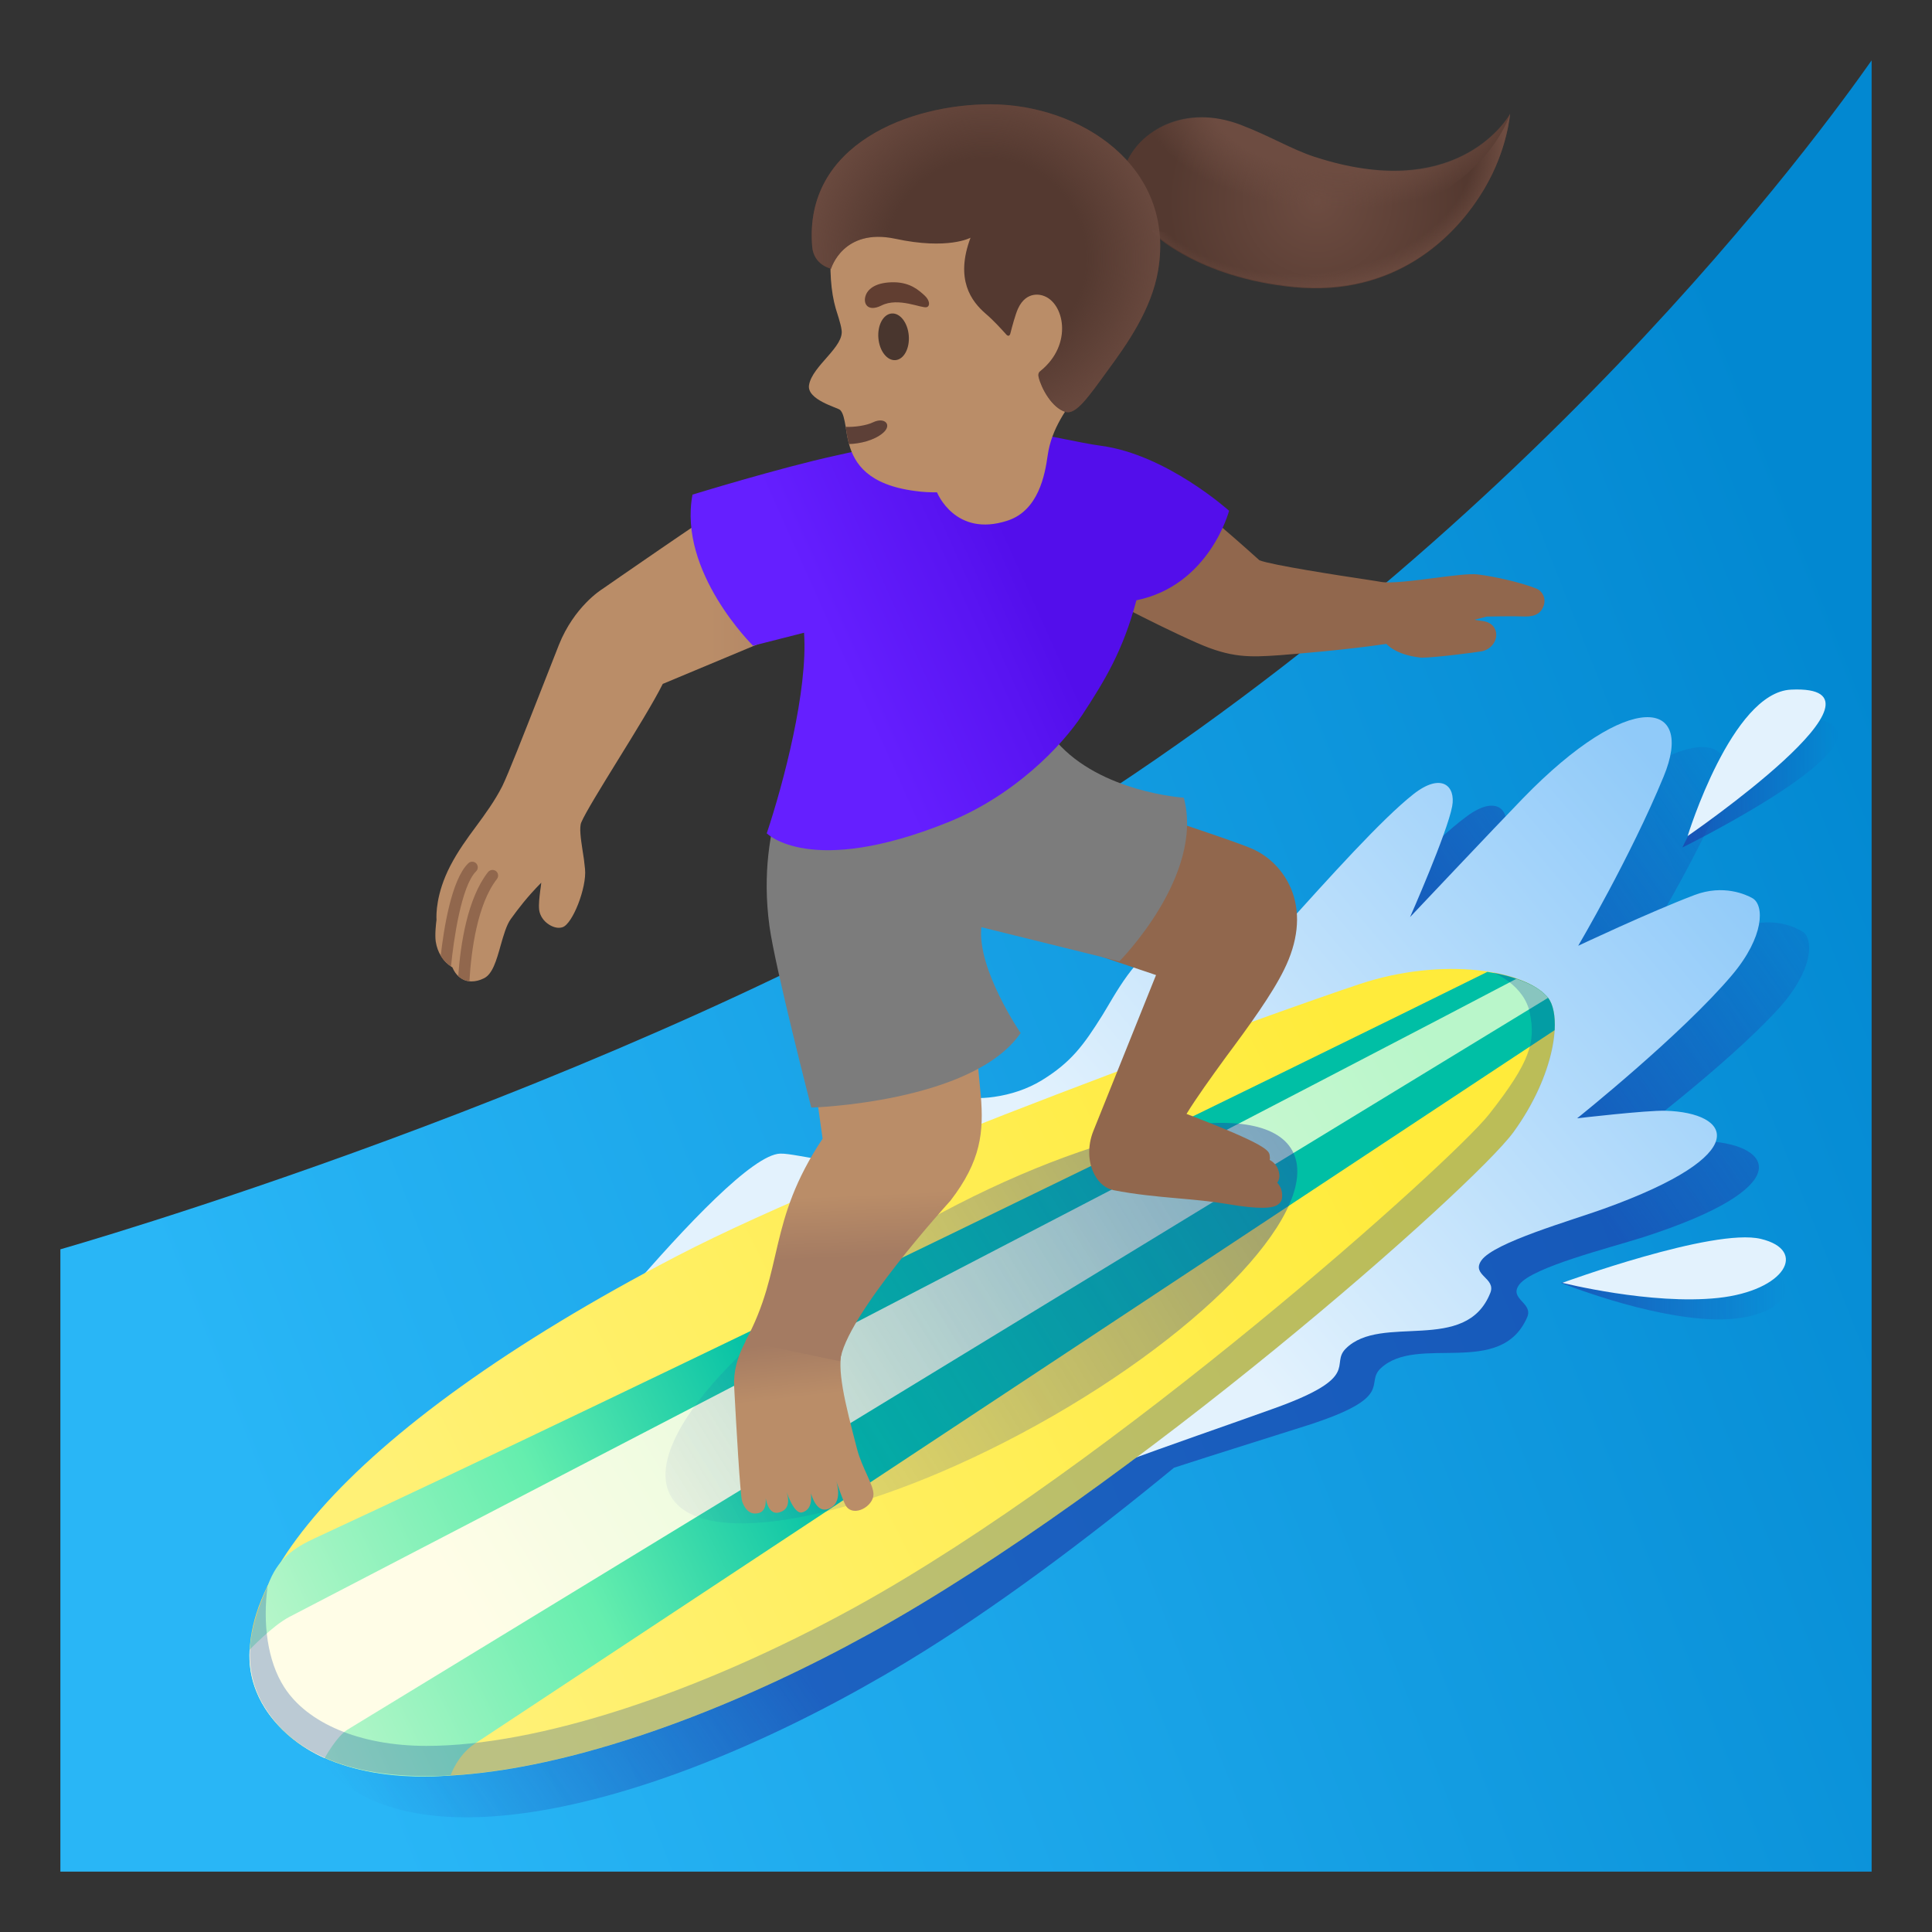 <svg enable-background="new 0 0 128 128" version="1.1" viewBox="0 0 128 128" xmlns="http://www.w3.org/2000/svg"><rect x="0" y="0" width="128" height="128" fill="#333333" stroke="none"/><linearGradient id="a" x1="132.53" x2="19.038" y1="67.368" y2="22.531" gradientTransform="matrix(1 0 0 -1 0 128)" gradientUnits="userSpaceOnUse"><stop stop-color="#0288D1" offset=".017"/><stop stop-color="#29B6F6" offset="1"/></linearGradient><path d="m67.5 56.17c-26.75 16.15-63.5 26.6-63.5 26.6v41.23h120v-120c-3.17 4.5-22.83 31.83-56.5 52.17z" fill="url(#a)"/><linearGradient id="q" x1="22.569" x2="120.97" y1="6.881" y2="75.704" gradientTransform="matrix(1 0 0 -1 0 128)" gradientUnits="userSpaceOnUse"><stop stop-color="#1C3AA9" stop-opacity="0" offset=".013"/><stop stop-color="#1C3AA9" stop-opacity="1" offset=".258"/><stop stop-color="#1C3AA9" stop-opacity="1" offset=".724"/><stop stop-color="#1C3AA9" stop-opacity="1" offset=".764"/><stop stop-color="#1C3AA9" stop-opacity="0" offset="1"/></linearGradient><path d="m117.9 66.75c2.22-2.47 2.29-4.54 1.52-5.03-0.42-0.26-1.9-1.01-3.84-0.34-3.03 1.04-7.81 3.1-7.81 3.1s3.68-5.79 6.04-11.01c2.27-5.03-2.03-5.94-9.38 1.13-1.79 1.73-7.73 7.6-7.73 7.6s2.65-5.48 3.04-7.24c0.29-1.34-0.63-2.29-2.53-0.9-4.35 3.19-14.3 14.91-15.51 14.56s0.43-5.31-1.37-5.09c-1.74 0.21-3.46 3.32-4.24 4.48-1.3 1.92-2.15 3.03-4.16 4.17-0.98 0.55-2.06 0.86-3.18 0.99-3.7 0.4-5-1.55-6.87-0.82-3.25 1.26-2.53 4.79-4.95 4.52-0.58-0.07-1.68-0.41-2.27-0.41-2.42 0-7.98 6.35-12.68 11.75-18.19 11.3-25.26 21.91-21.05 28.03 5.57 8.09 23.2 3.5 39.18-6.16 5.66-3.42 11.86-8.06 17.67-12.84 2.96-0.96 5.93-1.88 8.88-2.82 5.86-1.89 3.72-2.74 4.82-3.77 2.43-2.28 7.94 0.67 9.7-3.38 0.42-0.97-1.25-1.2-0.52-2.17 0.89-1.16 6.01-2.43 8.2-3.13 10.25-3.3 8.64-6.09 4.32-6.36-1.22-0.08-5.87 0.3-5.87 0.3s7.14-5.33 10.59-9.16z" enable-background="new" fill="url(#q)" opacity=".65"/><linearGradient id="p" x1="111.46" x2="121.76" y1="76.164" y2="76.164" gradientTransform="matrix(1 0 0 -1 0 128)" gradientUnits="userSpaceOnUse"><stop stop-color="#1C3AA9" offset="0"/><stop stop-color="#1C3AA9" stop-opacity=".089" offset=".911"/><stop stop-color="#1C3AA9" stop-opacity="0" offset="1"/></linearGradient><path d="m111.46 56.15s4.25-9.01 8.16-8.63c7.79 0.77-8.16 8.63-8.16 8.63z" enable-background="new" fill="url(#p)" opacity=".65"/><linearGradient id="o" x1="103.42" x2="118.3" y1="42.503" y2="42.503" gradientTransform="matrix(1 0 0 -1 0 128)" gradientUnits="userSpaceOnUse"><stop stop-color="#1C3AA9" offset="0"/><stop stop-color="#1C3AA9" stop-opacity=".089" offset=".911"/><stop stop-color="#1C3AA9" stop-opacity="0" offset="1"/></linearGradient><path d="m103.42 84.99s10.43-2.25 13.43-1.06c3 1.18 1.13 3.62-3.34 3.48s-10.09-2.42-10.09-2.42z" enable-background="new" fill="url(#o)" opacity=".65"/><linearGradient id="d" x1="76.49" x2="112.69" y1="90.693" y2="119.96" gradientTransform="matrix(1 -.024 -.024 -1 1.081 174.61)" gradientUnits="userSpaceOnUse"><stop stop-color="#E3F2FD" offset="0"/><stop stop-color="#90CAF9" offset="1"/></linearGradient><path d="m33.94 95.1s14.17-18.56 17.75-18.67c0.58-0.02 1.91 0.3 2.49 0.34 2.44 0.19 2.6-3.69 5.8-5.06 1.85-0.79 2.21 1.49 5.89 0.96 1.11-0.16 2.18-0.51 3.14-1.09 1.97-1.21 2.79-2.35 4.02-4.31 0.74-1.18 2.35-4.35 4.08-4.62 1.79-0.28 0.32 4.73 1.54 5.04s10.76-11.74 15-15.08c1.85-1.45 2.81-0.54 2.56 0.81-0.33 1.77-2.79 7.34-2.79 7.34s5.74-6.08 7.47-7.86c7.1-7.32 11.44-6.55 9.33-1.45-2.18 5.3-5.66 11.21-5.66 11.21s4.7-2.22 7.7-3.36c1.92-0.73 3.43-0.03 3.85 0.21 0.79 0.46 0.79 2.54-1.35 5.08-3.33 3.95-10.27 9.5-10.27 9.5s4.63-0.54 5.85-0.5c4.33 0.12 6.03 2.86-4.1 6.5-2.16 0.78-7.24 2.22-8.09 3.41-0.7 0.99 0.98 1.16 0.59 2.15-1.62 4.1-7.23 1.34-9.58 3.7-1.07 1.07 1.11 1.85-4.69 3.94-6.83 2.46-13.85 4.69-20.32 7.97l-30.21-6.16z" fill="url(#d)"/><g fill="#E3F2FD"><path d="m111.81 55.39s2.92-9.52 6.85-9.7c7.81-0.37-6.85 9.7-6.85 9.7z"/><path d="m103.51 84.99s10.01-3.66 13.15-2.91 1.62 3.43-2.82 3.91c-4.45 0.48-10.33-1-10.33-1z"/></g><linearGradient id="n" x1="36.393" x2="102.17" y1="169.54" y2="196.24" gradientTransform="matrix(.997 -.078 -.078 -.997 6.071 278.74)" gradientUnits="userSpaceOnUse"><stop stop-color="#FFF176" offset="0"/><stop stop-color="#FFEB3B" offset="1"/></linearGradient><path d="m17.56 113.17c5.25 8.3 23.37 4.26 40.05-4.93 17.41-9.59 40.04-29.64 42.65-33.23 2.75-3.79 3.26-7.69 2.29-8.91-1.46-1.83-6.95-2.73-12.45-0.91-5.32 1.76-33.2 11.76-45.26 18.03-22.33 11.63-31.56 23.19-27.28 29.95z" fill="url(#n)"/><linearGradient id="c" x1="54.776" x2="19.52" y1="77.394" y2="61.354" gradientTransform="matrix(1 -.024 -.024 -1 1.081 174.61)" gradientUnits="userSpaceOnUse"><stop stop-color="#00BFA5" offset="0"/><stop stop-color="#65EEAE" offset=".457"/><stop stop-color="#B9F6CA" offset="1"/></linearGradient><path d="m103 68.25c0.05-0.96-0.1-1.72-0.44-2.15-0.65-0.81-2.14-1.42-4.02-1.71-11.02 5.47-58.1 28.47-77.64 37.5-1.38 0.64-2.53 1.37-3.16 3.17-1.42 3.36-1.72 5.68-0.18 8.11 1.98 3.12 6.3 4.93 12.29 4.46 0 0 0.45-1.34 1.61-2.11 1.16-0.76 71.54-47.27 71.54-47.27z" fill="url(#c)"/><linearGradient id="b" x1="94.755" x2="30.825" y1="105.49" y2="68.2" gradientTransform="matrix(1 -.024 -.024 -1 1.081 174.61)" gradientUnits="userSpaceOnUse"><stop stop-color="#B9F6CA" offset="0"/><stop stop-color="#FFFDE7" offset="1"/></linearGradient><path d="m100.46 64.85c-8.06 4.26-63.04 32.77-81.3 42.28-1.11 0.58-2.62 2.17-2.62 2.17s-0.23 1.91 1.02 3.88c0.82 1.28 2.27 2.57 3.95 3.3 0 0 0.79-1.45 1.52-1.89 0.72-0.44 79.53-48.48 79.53-48.48-0.41-0.52-1.15-0.94-2.1-1.26z" fill="url(#b)"/><linearGradient id="f" x1="-1.128" x2="55.304" y1="598.37" y2="620.03" gradientTransform="matrix(.952 -.235 -.083 -.814 95.161 586.61)" gradientUnits="userSpaceOnUse"><stop stop-color="#1C3AA9" stop-opacity=".1" offset="0"/><stop stop-color="#1C3AA9" offset="1"/></linearGradient><path d="m85.61 76.22c-2.06-3.71-12.95-1.59-24.32 4.72-11.37 6.32-18.92 14.45-16.86 18.16s12.95 1.59 24.32-4.72 18.93-14.45 16.86-18.16z" enable-background="new" fill="url(#f)" opacity=".53"/><linearGradient id="l" x1="267.16" x2="270.33" y1="855.18" y2="863.89" gradientTransform="matrix(.895 -.446 -.446 -.895 195.38 982.7)" gradientUnits="userSpaceOnUse"><stop stop-color="#BA8D68" offset=".6"/><stop stop-color="#A47B62" offset="1"/></linearGradient><path d="m50.03 87.66c-0.28 0.75-1.5 2.19-1.39 4.21 0.13 2.45 0.4 7.25 0.53 7.61 0.31 0.86 0.83 0.85 1.14 0.75 0.62-0.19 0.38-1.3 0.38-1.3s0.07 1.47 0.9 1.28c1.08-0.26 0.44-1.56 0.41-1.72 0.05 0.18 0.56 1.86 1.14 1.71 1.02-0.27 0.44-1.93 0.44-1.93s0.26 2.04 1.27 1.71c1.11-0.37 0.53-1.93 0.53-1.93s0.5 1.51 0.7 1.77c0.53 0.69 1.78-0.03 1.79-0.81 0.01-0.63-0.76-1.76-1.08-2.98-0.83-3.18-1.38-5.34-0.97-6.72" fill="url(#l)"/><linearGradient id="h" x1="64.308" x2="64.008" y1="189.86" y2="179.44" gradientTransform="matrix(.997 -.072 -.072 -.997 6.37 266.78)" gradientUnits="userSpaceOnUse"><stop stop-color="#BA8D68" offset=".602"/><stop stop-color="#A47B62" offset="1"/></linearGradient><path d="m55.66 90.19c0.28-2.94 7.3-10.63 7.3-10.63 2.05-2.65 2.22-4.59 2.02-6.98l-1.39-14.62-11.43 0.83 2.34 16.65c-3.7 5.56-2.5 8.59-5.12 13.43" fill="url(#h)"/><path d="m85.08 64.23c0.9-1.82 1.09-3.57 0.56-5.08-0.45-1.27-1.39-2.32-2.6-2.88-1.4-0.65-11.75-3.98-12.19-4.12-0.16-0.05-0.34 0.02-0.43 0.16l-4.75 8.14c-0.06 0.1-0.07 0.21-0.03 0.31s0.12 0.18 0.22 0.22l10.73 3.62-4.16 10.35c-0.39 0.99-0.35 2.08 0.1 2.9 0.29 0.54 0.73 0.89 1.23 1 1.48 0.29 2.89 0.42 4.25 0.54 1.15 0.1 2.24 0.2 3.36 0.39 1.04 0.18 1.75 0.24 2.24 0.24 0.66 0 0.93-0.11 1.09-0.24 0.1-0.07 0.22-0.21 0.24-0.43 0.04-0.45-0.11-0.77-0.32-0.99 0.09-0.13 0.18-0.33 0.13-0.61-0.07-0.47-0.35-0.75-0.63-0.9 0.02-0.09 0.02-0.18 0-0.29-0.04-0.31-0.1-0.69-5.51-2.76 0.65-1.06 1.6-2.38 2.61-3.77 1.53-2.05 3.07-4.18 3.86-5.8z" fill="#91674D"/><path d="m53.1 49.94s-3.08 4.39-2.12 11.43c0.38 2.76 2.77 12.01 2.77 12.01s10.69-0.32 13.87-4.94c0 0-2.9-4.24-2.6-7.01l9.14 2.26s5.65-5.68 4.27-10.84c0 0-5.5-0.35-8.43-3.71-1.06-1.22-16.9 0.8-16.9 0.8z" fill="#7C7C7C"/><linearGradient id="m" x1="28.844" x2="59.124" y1="80.096" y2="80.096" gradientTransform="matrix(1 0 0 -1 0 128)" gradientUnits="userSpaceOnUse"><stop stop-color="#BA8D68" offset=".598"/><stop stop-color="#A47B62" offset="1"/></linearGradient><path d="m57.46 39.49c-0.05 0.13-0.15 0.22-0.27 0.27l-13.28 5.55c-0.6 1.2-1.8 3.15-2.97 5.04-1.11 1.8-2.16 3.5-2.43 4.14-0.14 0.33-0.03 1.09 0.08 1.81 0.07 0.41 0.13 0.84 0.17 1.28 0.12 1.22-0.82 3.63-1.49 3.85-0.27 0.09-0.59 0.02-0.89-0.17-0.37-0.23-0.61-0.6-0.66-0.98-0.04-0.39 0.02-0.84 0.07-1.26 0.03-0.18 0.05-0.36 0.07-0.54-0.95 0.96-1.52 1.72-2.02 2.41-0.28 0.38-0.48 1.08-0.66 1.71-0.29 1.04-0.55 1.95-1.13 2.22-0.28 0.14-0.55 0.2-0.8 0.2-0.05 0-0.1 0-0.15-0.01-0.13-0.01-0.25-0.04-0.36-0.09s-0.25-0.13-0.38-0.25c-0.14-0.13-0.28-0.32-0.39-0.58l-0.09-0.06c-0.2-0.13-0.47-0.36-0.68-0.72-0.15-0.24-0.27-0.55-0.33-0.92-0.07-0.47 0.02-1.23 0.05-1.45-0.02-0.32-0.04-1.73 0.91-3.57 0.49-0.95 1.11-1.81 1.72-2.63 0.62-0.84 1.25-1.71 1.73-2.66 0.38-0.77 1.42-3.43 2.43-6 0.47-1.2 0.93-2.38 1.32-3.36 1.01-2.52 2.79-3.64 2.87-3.69 0.26-0.18 6.85-4.76 8.8-5.97 1.64-1.01 7.05-2.55 9.26-2.23 0.38 0.06 0.69 0.27 0.89 0.61 0.99 1.71-0.99 7.01-1.39 8.05z" fill="url(#m)"/><path d="m32.92 58.24c-1.29 1.66-1.7 4.71-1.82 6.77-0.13-0.01-0.25-0.04-0.36-0.09s-0.25-0.13-0.38-0.25c0.15-2.13 0.61-5.15 1.97-6.89 0.13-0.16 0.36-0.19 0.53-0.07 0.16 0.13 0.19 0.37 0.06 0.53z" fill="#91674D"/><path d="m31.54 57.73c-0.98 0.97-1.49 4.56-1.66 6.3-0.2-0.13-0.47-0.36-0.68-0.72 0.2-1.74 0.7-5.02 1.82-6.11 0.15-0.15 0.39-0.14 0.53 0 0.14 0.15 0.14 0.39-0.01 0.53z" fill="#91674D"/><path d="m101.8 39c-1.05-0.42-2.8-0.81-3.88-0.94-0.53-0.07-1.61 0.07-2.86 0.23-1.38 0.18-2.95 0.38-3.58 0.26-0.09-0.02-0.44-0.07-0.94-0.15-1.74-0.26-6.29-0.96-7.1-1.28-0.49-0.44-4.22-3.81-6-4.95-1.25-0.8-2.84-1.61-5.76-0.97-0.21 0.05-0.34 0.25-0.29 0.46 0.04 0.19 0.22 0.31 0.41 0.3l0.49 6.35c-0.13 0.01-0.25 0.08-0.31 0.19-0.1 0.19-0.03 0.42 0.15 0.52 0.04 0.02 4.12 2.23 7.19 3.58 2.24 0.99 3.46 0.95 5.44 0.81 1.01-0.08 4.42-0.35 7.09-0.75 0.27 0.28 0.89 0.74 2.21 0.9 0.04 0.01 0.1 0.01 0.18 0.01 0.85 0 3.54-0.35 3.93-0.42 0.56-0.11 0.98-0.6 0.96-1.13-0.01-0.37-0.26-0.8-0.93-0.88-0.18-0.02-0.35-0.05-0.51-0.08l0.81-0.21c0.02 0 1.8-0.04 2.33-0.01 0.64 0.03 1.24-0.04 1.46-0.77 0.15-0.54-0.19-0.95-0.49-1.07z" fill="#91674D"/><linearGradient id="e" x1="59.075" x2="71.74" y1="150.53" y2="155.68" gradientTransform="matrix(.999 -.035 -.035 -.999 1.61 195.69)" gradientUnits="userSpaceOnUse"><stop stop-color="#651FFF" offset="0"/><stop stop-color="#5914F2" offset=".705"/><stop stop-color="#530EEB" offset="1"/></linearGradient><path d="m81.43 33.84s-4.15-3.74-8.51-4.31c-1.3-0.17-4.04-0.82-4.95-0.89 0 0 1.64 1.86 0.88 3.46-0.7 1.47-2.49 3.36-5.26 1.72-2.78-1.64 1.14-5.49 1.14-5.49-1.73 0.14-7.13 1.36-9.39 1.86-3.74 0.82-9.46 2.58-9.46 2.58-0.97 5.12 4.01 10.01 4.01 10.01l3.38-0.86c0.27 3.8-1.37 10-2.47 13.29 0 0 2.86 2.95 12-0.73 4.38-1.76 7.56-5.06 8.92-7.14 1.45-2.22 2.68-4.21 3.57-7.57 4.85-0.99 6.14-5.93 6.14-5.93z" fill="url(#e)"/><path d="m71.48 25.96c-0.76 1.07-1.81 2.38-2.07 4.22-0.18 1.28-0.61 3.64-2.65 4.31-3.48 1.15-4.68-1.87-4.68-1.87-0.49 0-0.97-0.02-1.44-0.09-3.12-0.4-4.03-1.81-4.39-3.11-0.11-0.4-0.17-0.79-0.22-1.14-0.09-0.5-0.16-0.91-0.37-1.12-0.17-0.16-2.21-0.67-2.06-1.64 0.2-1.29 2.39-2.56 2.15-3.7-0.03-0.31-0.34-1.25-0.38-1.38-0.32-1.09-0.44-2.64-0.28-4.2 0.46-4.32 2.82-7.84 7.48-8.85 4.16-0.9 9.37 1.66 11.79 5.17 1.54 2.25-0.61 10.18-2.88 13.4z" fill="#BA8D68"/><path d="m58.47 28.71c-0.57 0.47-1.49 0.69-2.22 0.71-0.11-0.4-0.17-0.79-0.22-1.14 0.61 0.03 1.4-0.1 1.81-0.3 0.78-0.38 1.31 0.18 0.63 0.73z" fill="#5D4037"/><ellipse transform="matrix(.997 -.081 .081 .997 -1.616 4.886)" cx="59.19" cy="22.29" rx="1.01" ry="1.55" fill="#49362E"/><path d="m58.4 20.24c-0.92 0.46-1.26-0.14-1.03-0.71 0.17-0.42 0.7-0.84 1.87-0.83 1.1 0.02 1.65 0.55 2.01 0.87 0.35 0.32 0.39 0.7 0.15 0.78-0.33 0.1-1.87-0.68-3-0.11z" fill="#613E31"/><path d="m102.56 66.1c-0.61-0.76-1.92-1.36-3.63-1.67 0 0 2.06 0.81 2.43 2.7s0.07 3.17-2.71 6.7c-2.46 3.12-24.85 23.21-42 32.65-10.45 5.75-21.06 9.19-28.39 9.19-4.47 0-7.92-1.53-9.43-3.89-1.12-1.74-1.43-4.26-1.1-6.69-1.5 3.1-1.57 5.85-0.16 8.07 1.99 3.14 5.81 4.51 10.7 4.51 8.05 0 18.98-3.72 29.36-9.44 17.41-9.59 40.04-29.64 42.65-33.23 2.74-3.78 3.25-7.67 2.28-8.9z" enable-background="new" fill="#0D47A1" opacity=".28"/><radialGradient id="g" cx="87.276" cy="114.67" r="9.896" gradientTransform="matrix(1 0 0 -1 0 128)" gradientUnits="userSpaceOnUse"><stop stop-color="#6D4C41" offset="0"/><stop stop-color="#543930" offset="1"/></radialGradient><path d="m74.52 11.05c0.88-2.45 4-4.13 7.65-2.74 1.96 0.75 3.33 1.6 4.87 2.11 9.7 3.19 12.99-2.85 12.99-2.85s-0.17 2.34-1.65 4.88c-1.99 3.41-6.07 7.22-12.65 6.58-6.43-0.63-9.39-3.62-9.39-3.62l-1.82-4.36z" fill="url(#g)"/><path d="m66.94 22.09c0.11-0.44 0.33-1.25 0.5-1.63 0.58-1.28 1.63-0.88 1.64-0.88 1.42 0.42 2.05 3.24-0.16 5.01-0.05 0.04-0.18 0.14-0.1 0.43 0.18 0.71 0.86 1.99 1.77 2.27 0.7 0.22 1.56-1.05 2.77-2.71 1.28-1.74 2.93-4.05 3.37-6.68 1.15-6.9-5.17-10.98-11.1-10.99-5.34-0.01-12.38 2.65-11.82 9.42 0.1 1.24 1.25 1.47 1.25 1.47s0.79-2.72 4.26-1.98c3.49 0.75 4.98-0.07 4.98-0.07-1.04 2.77 0.06 4.22 1 5.03 0.54 0.46 1.04 1.02 1.33 1.34 0.14 0.18 0.26 0.16 0.31-0.03z" fill="#543930"/><radialGradient id="k" cx="65.321" cy="110.88" r="12.558" gradientTransform="matrix(1 0 0 -1 0 128)" gradientUnits="userSpaceOnUse"><stop stop-color="#6D4C41" stop-opacity="0" offset=".526"/><stop stop-color="#6D4C41" offset="1"/></radialGradient><path d="m66.94 22.09c0.11-0.44 0.33-1.25 0.5-1.63 0.58-1.28 1.63-0.88 1.64-0.88 1.42 0.42 2.05 3.24-0.16 5.01-0.05 0.04-0.18 0.14-0.1 0.43 0.18 0.71 0.86 1.99 1.77 2.27 0.7 0.22 1.56-1.05 2.77-2.71 1.28-1.74 2.93-4.05 3.37-6.68 1.15-6.9-5.17-10.98-11.1-10.99-5.34-0.01-12.38 2.65-11.82 9.42 0.1 1.24 1.25 1.47 1.25 1.47s0.79-2.72 4.26-1.98c3.49 0.75 4.98-0.07 4.98-0.07-1.04 2.77 0.06 4.22 1 5.03 0.54 0.46 1.04 1.02 1.33 1.34 0.14 0.18 0.26 0.16 0.31-0.03z" fill="url(#k)"/><radialGradient id="j" cx="86.334" cy="117.82" r="13.365" gradientTransform="matrix(.997 -.073 -.051 -.693 6.242 98.187)" gradientUnits="userSpaceOnUse"><stop stop-color="#6D4C41" stop-opacity="0" offset=".85"/><stop stop-color="#6D4C41" offset="1"/></radialGradient><path d="m100.05 7.53s-0.17 2.34-1.65 4.87c-1.99 3.42-6.07 7.22-12.64 6.58-6.43-0.63-9.39-3.62-9.39-3.62l-0.04-0.1c19.99 2.74 23.49-7 23.7-7.69 0.02-0.03 0.02-0.04 0.02-0.04z" fill="url(#j)"/><radialGradient id="i" cx="88.666" cy="121.77" r="13.102" gradientTransform="matrix(1 0 0 -.583 0 77.235)" gradientUnits="userSpaceOnUse"><stop stop-color="#6D4C41" offset=".658"/><stop stop-color="#6D4C41" stop-opacity="0" offset="1"/></radialGradient><path d="m100.03 7.57c-0.21 0.69-3.71 10.43-23.7 7.69l-0.95-2.25-0.84-2c0.89-2.45 4.01-4.13 7.66-2.74 1.96 0.75 3.33 1.6 4.86 2.11 0.02 0.01 0.05 0.02 0.07 0.02 9.17 2.99 12.58-2.3 12.9-2.83z" fill="url(#i)"/></svg>
